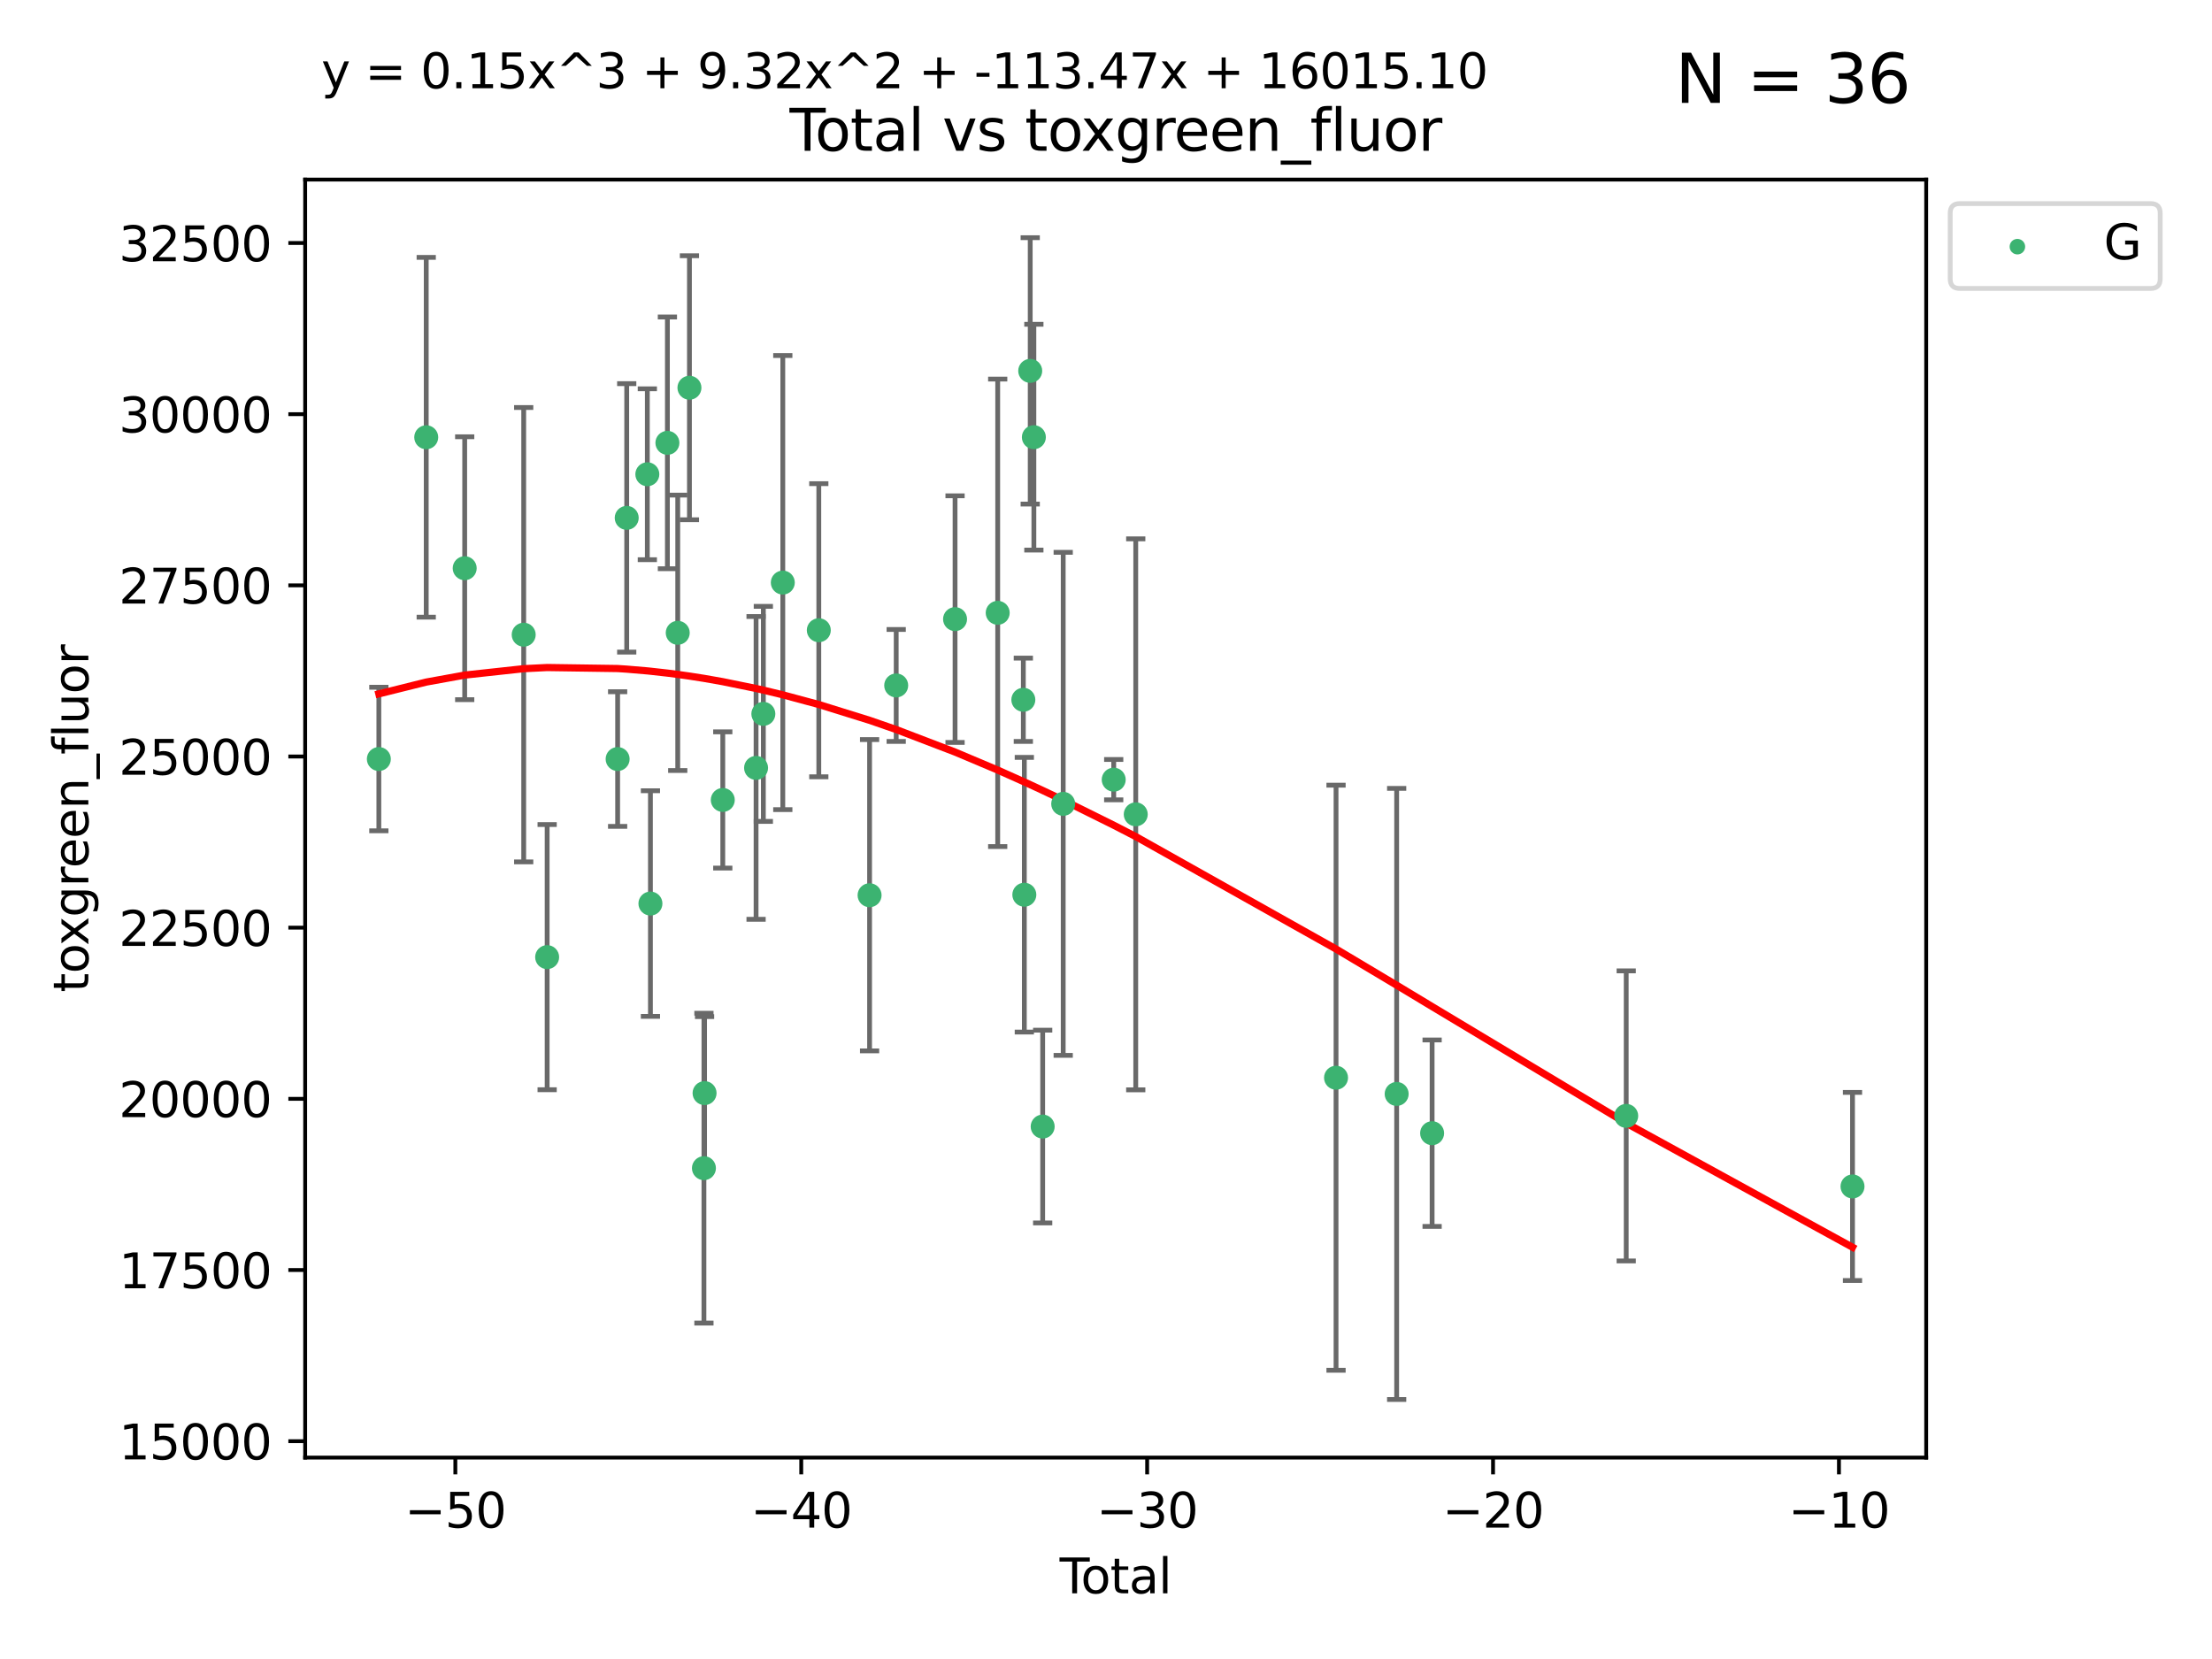 <?xml version="1.0" encoding="utf-8" standalone="no"?>
<!DOCTYPE svg PUBLIC "-//W3C//DTD SVG 1.1//EN"
  "http://www.w3.org/Graphics/SVG/1.1/DTD/svg11.dtd">
<svg xmlns:xlink="http://www.w3.org/1999/xlink" width="460.8pt" height="345.6pt" viewBox="0 0 460.8 345.6" xmlns="http://www.w3.org/2000/svg" version="1.1">
 <defs>
  <style type="text/css">*{stroke-linejoin: round; stroke-linecap: butt}</style>
 </defs>
 <g id="figure_1">
  <g id="patch_1">
   <path d="M 0 345.6 
L 460.8 345.6 
L 460.8 0 
L 0 0 
z
" style="fill: #ffffff"/>
  </g>
  <g id="axes_1">
   <g id="patch_2">
    <path d="M 63.571 303.64 
L 401.26 303.64 
L 401.26 37.411 
L 63.571 37.411 
z
" style="fill: #ffffff"/>
   </g>
   <g id="PathCollection_1">
    <defs>
     <path id="m2b14e1a4b2" d="M 0 1.118 
C 0.297 1.118 0.581 1 0.791 0.791 
C 1 0.581 1.118 0.297 1.118 0 
C 1.118 -0.297 1 -0.581 0.791 -0.791 
C 0.581 -1 0.297 -1.118 0 -1.118 
C -0.297 -1.118 -0.581 -1 -0.791 -0.791 
C -1 -0.581 -1.118 -0.297 -1.118 0 
C -1.118 0.297 -1 0.581 -0.791 0.791 
C -0.581 1 -0.297 1.118 0 1.118 
z
" style="stroke: #3cb371"/>
    </defs>
    <g clip-path="url(#p201b5a9997)">
     <use xlink:href="#m2b14e1a4b2" x="78.921" y="158.12" style="fill: #3cb371; stroke: #3cb371"/>
     <use xlink:href="#m2b14e1a4b2" x="88.792" y="91.091" style="fill: #3cb371; stroke: #3cb371"/>
     <use xlink:href="#m2b14e1a4b2" x="96.805" y="118.37" style="fill: #3cb371; stroke: #3cb371"/>
     <use xlink:href="#m2b14e1a4b2" x="109.096" y="132.218" style="fill: #3cb371; stroke: #3cb371"/>
     <use xlink:href="#m2b14e1a4b2" x="113.98" y="199.386" style="fill: #3cb371; stroke: #3cb371"/>
     <use xlink:href="#m2b14e1a4b2" x="128.664" y="158.123" style="fill: #3cb371; stroke: #3cb371"/>
     <use xlink:href="#m2b14e1a4b2" x="130.556" y="107.882" style="fill: #3cb371; stroke: #3cb371"/>
     <use xlink:href="#m2b14e1a4b2" x="134.852" y="98.795" style="fill: #3cb371; stroke: #3cb371"/>
     <use xlink:href="#m2b14e1a4b2" x="135.497" y="188.227" style="fill: #3cb371; stroke: #3cb371"/>
     <use xlink:href="#m2b14e1a4b2" x="139.033" y="92.253" style="fill: #3cb371; stroke: #3cb371"/>
     <use xlink:href="#m2b14e1a4b2" x="141.185" y="131.827" style="fill: #3cb371; stroke: #3cb371"/>
     <use xlink:href="#m2b14e1a4b2" x="143.623" y="80.774" style="fill: #3cb371; stroke: #3cb371"/>
     <use xlink:href="#m2b14e1a4b2" x="146.642" y="243.35" style="fill: #3cb371; stroke: #3cb371"/>
     <use xlink:href="#m2b14e1a4b2" x="146.775" y="227.716" style="fill: #3cb371; stroke: #3cb371"/>
     <use xlink:href="#m2b14e1a4b2" x="150.568" y="166.645" style="fill: #3cb371; stroke: #3cb371"/>
     <use xlink:href="#m2b14e1a4b2" x="157.504" y="159.966" style="fill: #3cb371; stroke: #3cb371"/>
     <use xlink:href="#m2b14e1a4b2" x="159.019" y="148.714" style="fill: #3cb371; stroke: #3cb371"/>
     <use xlink:href="#m2b14e1a4b2" x="163.072" y="121.362" style="fill: #3cb371; stroke: #3cb371"/>
     <use xlink:href="#m2b14e1a4b2" x="170.572" y="131.288" style="fill: #3cb371; stroke: #3cb371"/>
     <use xlink:href="#m2b14e1a4b2" x="181.15" y="186.492" style="fill: #3cb371; stroke: #3cb371"/>
     <use xlink:href="#m2b14e1a4b2" x="186.695" y="142.792" style="fill: #3cb371; stroke: #3cb371"/>
     <use xlink:href="#m2b14e1a4b2" x="198.955" y="128.973" style="fill: #3cb371; stroke: #3cb371"/>
     <use xlink:href="#m2b14e1a4b2" x="207.84" y="127.661" style="fill: #3cb371; stroke: #3cb371"/>
     <use xlink:href="#m2b14e1a4b2" x="213.179" y="145.776" style="fill: #3cb371; stroke: #3cb371"/>
     <use xlink:href="#m2b14e1a4b2" x="213.387" y="186.388" style="fill: #3cb371; stroke: #3cb371"/>
     <use xlink:href="#m2b14e1a4b2" x="214.613" y="77.259" style="fill: #3cb371; stroke: #3cb371"/>
     <use xlink:href="#m2b14e1a4b2" x="215.374" y="91.076" style="fill: #3cb371; stroke: #3cb371"/>
     <use xlink:href="#m2b14e1a4b2" x="217.208" y="234.684" style="fill: #3cb371; stroke: #3cb371"/>
     <use xlink:href="#m2b14e1a4b2" x="221.485" y="167.457" style="fill: #3cb371; stroke: #3cb371"/>
     <use xlink:href="#m2b14e1a4b2" x="232.007" y="162.419" style="fill: #3cb371; stroke: #3cb371"/>
     <use xlink:href="#m2b14e1a4b2" x="236.597" y="169.642" style="fill: #3cb371; stroke: #3cb371"/>
     <use xlink:href="#m2b14e1a4b2" x="278.321" y="224.508" style="fill: #3cb371; stroke: #3cb371"/>
     <use xlink:href="#m2b14e1a4b2" x="290.95" y="227.887" style="fill: #3cb371; stroke: #3cb371"/>
     <use xlink:href="#m2b14e1a4b2" x="298.336" y="236.065" style="fill: #3cb371; stroke: #3cb371"/>
     <use xlink:href="#m2b14e1a4b2" x="338.77" y="232.46" style="fill: #3cb371; stroke: #3cb371"/>
     <use xlink:href="#m2b14e1a4b2" x="385.911" y="247.161" style="fill: #3cb371; stroke: #3cb371"/>
    </g>
   </g>
   <g id="matplotlib.axis_1">
    <g id="xtick_1">
     <g id="line2d_1">
      <defs>
       <path id="m644535a6fb" d="M 0 0 
L 0 3.5 
" style="stroke: #000000; stroke-width: 0.8"/>
      </defs>
      <g>
       <use xlink:href="#m644535a6fb" x="94.856" y="303.64" style="stroke: #000000; stroke-width: 0.8"/>
      </g>
     </g>
     <g id="text_1">
      <!-- −50 -->
      <g transform="translate(84.304 318.238)scale(0.1 -0.1)">
       <defs>
        <path id="DejaVuSans-2212" d="M 678 2272 
L 4684 2272 
L 4684 1741 
L 678 1741 
L 678 2272 
z
" transform="scale(0.016)"/>
        <path id="DejaVuSans-35" d="M 691 4666 
L 3169 4666 
L 3169 4134 
L 1269 4134 
L 1269 2991 
Q 1406 3038 1543 3061 
Q 1681 3084 1819 3084 
Q 2600 3084 3056 2656 
Q 3513 2228 3513 1497 
Q 3513 744 3044 326 
Q 2575 -91 1722 -91 
Q 1428 -91 1123 -41 
Q 819 9 494 109 
L 494 744 
Q 775 591 1075 516 
Q 1375 441 1709 441 
Q 2250 441 2565 725 
Q 2881 1009 2881 1497 
Q 2881 1984 2565 2268 
Q 2250 2553 1709 2553 
Q 1456 2553 1204 2497 
Q 953 2441 691 2322 
L 691 4666 
z
" transform="scale(0.016)"/>
        <path id="DejaVuSans-30" d="M 2034 4250 
Q 1547 4250 1301 3770 
Q 1056 3291 1056 2328 
Q 1056 1369 1301 889 
Q 1547 409 2034 409 
Q 2525 409 2770 889 
Q 3016 1369 3016 2328 
Q 3016 3291 2770 3770 
Q 2525 4250 2034 4250 
z
M 2034 4750 
Q 2819 4750 3233 4129 
Q 3647 3509 3647 2328 
Q 3647 1150 3233 529 
Q 2819 -91 2034 -91 
Q 1250 -91 836 529 
Q 422 1150 422 2328 
Q 422 3509 836 4129 
Q 1250 4750 2034 4750 
z
" transform="scale(0.016)"/>
       </defs>
       <use xlink:href="#DejaVuSans-2212"/>
       <use xlink:href="#DejaVuSans-35" x="83.789"/>
       <use xlink:href="#DejaVuSans-30" x="147.412"/>
      </g>
     </g>
    </g>
    <g id="xtick_2">
     <g id="line2d_2">
      <g>
       <use xlink:href="#m644535a6fb" x="166.914" y="303.64" style="stroke: #000000; stroke-width: 0.8"/>
      </g>
     </g>
     <g id="text_2">
      <!-- −40 -->
      <g transform="translate(156.361 318.238)scale(0.1 -0.1)">
       <defs>
        <path id="DejaVuSans-34" d="M 2419 4116 
L 825 1625 
L 2419 1625 
L 2419 4116 
z
M 2253 4666 
L 3047 4666 
L 3047 1625 
L 3713 1625 
L 3713 1100 
L 3047 1100 
L 3047 0 
L 2419 0 
L 2419 1100 
L 313 1100 
L 313 1709 
L 2253 4666 
z
" transform="scale(0.016)"/>
       </defs>
       <use xlink:href="#DejaVuSans-2212"/>
       <use xlink:href="#DejaVuSans-34" x="83.789"/>
       <use xlink:href="#DejaVuSans-30" x="147.412"/>
      </g>
     </g>
    </g>
    <g id="xtick_3">
     <g id="line2d_3">
      <g>
       <use xlink:href="#m644535a6fb" x="238.971" y="303.64" style="stroke: #000000; stroke-width: 0.8"/>
      </g>
     </g>
     <g id="text_3">
      <!-- −30 -->
      <g transform="translate(228.419 318.238)scale(0.1 -0.1)">
       <defs>
        <path id="DejaVuSans-33" d="M 2597 2516 
Q 3050 2419 3304 2112 
Q 3559 1806 3559 1356 
Q 3559 666 3084 287 
Q 2609 -91 1734 -91 
Q 1441 -91 1130 -33 
Q 819 25 488 141 
L 488 750 
Q 750 597 1062 519 
Q 1375 441 1716 441 
Q 2309 441 2620 675 
Q 2931 909 2931 1356 
Q 2931 1769 2642 2001 
Q 2353 2234 1838 2234 
L 1294 2234 
L 1294 2753 
L 1863 2753 
Q 2328 2753 2575 2939 
Q 2822 3125 2822 3475 
Q 2822 3834 2567 4026 
Q 2313 4219 1838 4219 
Q 1578 4219 1281 4162 
Q 984 4106 628 3988 
L 628 4550 
Q 988 4650 1302 4700 
Q 1616 4750 1894 4750 
Q 2613 4750 3031 4423 
Q 3450 4097 3450 3541 
Q 3450 3153 3228 2886 
Q 3006 2619 2597 2516 
z
" transform="scale(0.016)"/>
       </defs>
       <use xlink:href="#DejaVuSans-2212"/>
       <use xlink:href="#DejaVuSans-33" x="83.789"/>
       <use xlink:href="#DejaVuSans-30" x="147.412"/>
      </g>
     </g>
    </g>
    <g id="xtick_4">
     <g id="line2d_4">
      <g>
       <use xlink:href="#m644535a6fb" x="311.029" y="303.64" style="stroke: #000000; stroke-width: 0.8"/>
      </g>
     </g>
     <g id="text_4">
      <!-- −20 -->
      <g transform="translate(300.476 318.238)scale(0.1 -0.1)">
       <defs>
        <path id="DejaVuSans-32" d="M 1228 531 
L 3431 531 
L 3431 0 
L 469 0 
L 469 531 
Q 828 903 1448 1529 
Q 2069 2156 2228 2338 
Q 2531 2678 2651 2914 
Q 2772 3150 2772 3378 
Q 2772 3750 2511 3984 
Q 2250 4219 1831 4219 
Q 1534 4219 1204 4116 
Q 875 4013 500 3803 
L 500 4441 
Q 881 4594 1212 4672 
Q 1544 4750 1819 4750 
Q 2544 4750 2975 4387 
Q 3406 4025 3406 3419 
Q 3406 3131 3298 2873 
Q 3191 2616 2906 2266 
Q 2828 2175 2409 1742 
Q 1991 1309 1228 531 
z
" transform="scale(0.016)"/>
       </defs>
       <use xlink:href="#DejaVuSans-2212"/>
       <use xlink:href="#DejaVuSans-32" x="83.789"/>
       <use xlink:href="#DejaVuSans-30" x="147.412"/>
      </g>
     </g>
    </g>
    <g id="xtick_5">
     <g id="line2d_5">
      <g>
       <use xlink:href="#m644535a6fb" x="383.086" y="303.64" style="stroke: #000000; stroke-width: 0.8"/>
      </g>
     </g>
     <g id="text_5">
      <!-- −10 -->
      <g transform="translate(372.534 318.238)scale(0.1 -0.1)">
       <defs>
        <path id="DejaVuSans-31" d="M 794 531 
L 1825 531 
L 1825 4091 
L 703 3866 
L 703 4441 
L 1819 4666 
L 2450 4666 
L 2450 531 
L 3481 531 
L 3481 0 
L 794 0 
L 794 531 
z
" transform="scale(0.016)"/>
       </defs>
       <use xlink:href="#DejaVuSans-2212"/>
       <use xlink:href="#DejaVuSans-31" x="83.789"/>
       <use xlink:href="#DejaVuSans-30" x="147.412"/>
      </g>
     </g>
    </g>
    <g id="text_6">
     <!-- Total -->
     <g transform="translate(220.739 331.917)scale(0.1 -0.1)">
      <defs>
       <path id="DejaVuSans-54" d="M -19 4666 
L 3928 4666 
L 3928 4134 
L 2272 4134 
L 2272 0 
L 1638 0 
L 1638 4134 
L -19 4134 
L -19 4666 
z
" transform="scale(0.016)"/>
       <path id="DejaVuSans-6f" d="M 1959 3097 
Q 1497 3097 1228 2736 
Q 959 2375 959 1747 
Q 959 1119 1226 758 
Q 1494 397 1959 397 
Q 2419 397 2687 759 
Q 2956 1122 2956 1747 
Q 2956 2369 2687 2733 
Q 2419 3097 1959 3097 
z
M 1959 3584 
Q 2709 3584 3137 3096 
Q 3566 2609 3566 1747 
Q 3566 888 3137 398 
Q 2709 -91 1959 -91 
Q 1206 -91 779 398 
Q 353 888 353 1747 
Q 353 2609 779 3096 
Q 1206 3584 1959 3584 
z
" transform="scale(0.016)"/>
       <path id="DejaVuSans-74" d="M 1172 4494 
L 1172 3500 
L 2356 3500 
L 2356 3053 
L 1172 3053 
L 1172 1153 
Q 1172 725 1289 603 
Q 1406 481 1766 481 
L 2356 481 
L 2356 0 
L 1766 0 
Q 1100 0 847 248 
Q 594 497 594 1153 
L 594 3053 
L 172 3053 
L 172 3500 
L 594 3500 
L 594 4494 
L 1172 4494 
z
" transform="scale(0.016)"/>
       <path id="DejaVuSans-61" d="M 2194 1759 
Q 1497 1759 1228 1600 
Q 959 1441 959 1056 
Q 959 750 1161 570 
Q 1363 391 1709 391 
Q 2188 391 2477 730 
Q 2766 1069 2766 1631 
L 2766 1759 
L 2194 1759 
z
M 3341 1997 
L 3341 0 
L 2766 0 
L 2766 531 
Q 2569 213 2275 61 
Q 1981 -91 1556 -91 
Q 1019 -91 701 211 
Q 384 513 384 1019 
Q 384 1609 779 1909 
Q 1175 2209 1959 2209 
L 2766 2209 
L 2766 2266 
Q 2766 2663 2505 2880 
Q 2244 3097 1772 3097 
Q 1472 3097 1187 3025 
Q 903 2953 641 2809 
L 641 3341 
Q 956 3463 1253 3523 
Q 1550 3584 1831 3584 
Q 2591 3584 2966 3190 
Q 3341 2797 3341 1997 
z
" transform="scale(0.016)"/>
       <path id="DejaVuSans-6c" d="M 603 4863 
L 1178 4863 
L 1178 0 
L 603 0 
L 603 4863 
z
" transform="scale(0.016)"/>
      </defs>
      <use xlink:href="#DejaVuSans-54"/>
      <use xlink:href="#DejaVuSans-6f" x="44.084"/>
      <use xlink:href="#DejaVuSans-74" x="105.266"/>
      <use xlink:href="#DejaVuSans-61" x="144.475"/>
      <use xlink:href="#DejaVuSans-6c" x="205.754"/>
     </g>
    </g>
   </g>
   <g id="matplotlib.axis_2">
    <g id="ytick_1">
     <g id="line2d_6">
      <defs>
       <path id="m14cf305405" d="M 0 0 
L -3.5 0 
" style="stroke: #000000; stroke-width: 0.8"/>
      </defs>
      <g>
       <use xlink:href="#m14cf305405" x="63.571" y="300.223" style="stroke: #000000; stroke-width: 0.8"/>
      </g>
     </g>
     <g id="text_7">
      <!-- 15000 -->
      <g transform="translate(24.759 304.022)scale(0.1 -0.1)">
       <use xlink:href="#DejaVuSans-31"/>
       <use xlink:href="#DejaVuSans-35" x="63.623"/>
       <use xlink:href="#DejaVuSans-30" x="127.246"/>
       <use xlink:href="#DejaVuSans-30" x="190.869"/>
       <use xlink:href="#DejaVuSans-30" x="254.492"/>
      </g>
     </g>
    </g>
    <g id="ytick_2">
     <g id="line2d_7">
      <g>
       <use xlink:href="#m14cf305405" x="63.571" y="264.566" style="stroke: #000000; stroke-width: 0.8"/>
      </g>
     </g>
     <g id="text_8">
      <!-- 17500 -->
      <g transform="translate(24.759 268.365)scale(0.1 -0.1)">
       <defs>
        <path id="DejaVuSans-37" d="M 525 4666 
L 3525 4666 
L 3525 4397 
L 1831 0 
L 1172 0 
L 2766 4134 
L 525 4134 
L 525 4666 
z
" transform="scale(0.016)"/>
       </defs>
       <use xlink:href="#DejaVuSans-31"/>
       <use xlink:href="#DejaVuSans-37" x="63.623"/>
       <use xlink:href="#DejaVuSans-35" x="127.246"/>
       <use xlink:href="#DejaVuSans-30" x="190.869"/>
       <use xlink:href="#DejaVuSans-30" x="254.492"/>
      </g>
     </g>
    </g>
    <g id="ytick_3">
     <g id="line2d_8">
      <g>
       <use xlink:href="#m14cf305405" x="63.571" y="228.908" style="stroke: #000000; stroke-width: 0.8"/>
      </g>
     </g>
     <g id="text_9">
      <!-- 20000 -->
      <g transform="translate(24.759 232.707)scale(0.1 -0.1)">
       <use xlink:href="#DejaVuSans-32"/>
       <use xlink:href="#DejaVuSans-30" x="63.623"/>
       <use xlink:href="#DejaVuSans-30" x="127.246"/>
       <use xlink:href="#DejaVuSans-30" x="190.869"/>
       <use xlink:href="#DejaVuSans-30" x="254.492"/>
      </g>
     </g>
    </g>
    <g id="ytick_4">
     <g id="line2d_9">
      <g>
       <use xlink:href="#m14cf305405" x="63.571" y="193.251" style="stroke: #000000; stroke-width: 0.8"/>
      </g>
     </g>
     <g id="text_10">
      <!-- 22500 -->
      <g transform="translate(24.759 197.05)scale(0.1 -0.1)">
       <use xlink:href="#DejaVuSans-32"/>
       <use xlink:href="#DejaVuSans-32" x="63.623"/>
       <use xlink:href="#DejaVuSans-35" x="127.246"/>
       <use xlink:href="#DejaVuSans-30" x="190.869"/>
       <use xlink:href="#DejaVuSans-30" x="254.492"/>
      </g>
     </g>
    </g>
    <g id="ytick_5">
     <g id="line2d_10">
      <g>
       <use xlink:href="#m14cf305405" x="63.571" y="157.593" style="stroke: #000000; stroke-width: 0.8"/>
      </g>
     </g>
     <g id="text_11">
      <!-- 25000 -->
      <g transform="translate(24.759 161.392)scale(0.1 -0.1)">
       <use xlink:href="#DejaVuSans-32"/>
       <use xlink:href="#DejaVuSans-35" x="63.623"/>
       <use xlink:href="#DejaVuSans-30" x="127.246"/>
       <use xlink:href="#DejaVuSans-30" x="190.869"/>
       <use xlink:href="#DejaVuSans-30" x="254.492"/>
      </g>
     </g>
    </g>
    <g id="ytick_6">
     <g id="line2d_11">
      <g>
       <use xlink:href="#m14cf305405" x="63.571" y="121.935" style="stroke: #000000; stroke-width: 0.8"/>
      </g>
     </g>
     <g id="text_12">
      <!-- 27500 -->
      <g transform="translate(24.759 125.735)scale(0.1 -0.1)">
       <use xlink:href="#DejaVuSans-32"/>
       <use xlink:href="#DejaVuSans-37" x="63.623"/>
       <use xlink:href="#DejaVuSans-35" x="127.246"/>
       <use xlink:href="#DejaVuSans-30" x="190.869"/>
       <use xlink:href="#DejaVuSans-30" x="254.492"/>
      </g>
     </g>
    </g>
    <g id="ytick_7">
     <g id="line2d_12">
      <g>
       <use xlink:href="#m14cf305405" x="63.571" y="86.278" style="stroke: #000000; stroke-width: 0.8"/>
      </g>
     </g>
     <g id="text_13">
      <!-- 30000 -->
      <g transform="translate(24.759 90.077)scale(0.1 -0.1)">
       <use xlink:href="#DejaVuSans-33"/>
       <use xlink:href="#DejaVuSans-30" x="63.623"/>
       <use xlink:href="#DejaVuSans-30" x="127.246"/>
       <use xlink:href="#DejaVuSans-30" x="190.869"/>
       <use xlink:href="#DejaVuSans-30" x="254.492"/>
      </g>
     </g>
    </g>
    <g id="ytick_8">
     <g id="line2d_13">
      <g>
       <use xlink:href="#m14cf305405" x="63.571" y="50.62" style="stroke: #000000; stroke-width: 0.8"/>
      </g>
     </g>
     <g id="text_14">
      <!-- 32500 -->
      <g transform="translate(24.759 54.42)scale(0.1 -0.1)">
       <use xlink:href="#DejaVuSans-33"/>
       <use xlink:href="#DejaVuSans-32" x="63.623"/>
       <use xlink:href="#DejaVuSans-35" x="127.246"/>
       <use xlink:href="#DejaVuSans-30" x="190.869"/>
       <use xlink:href="#DejaVuSans-30" x="254.492"/>
      </g>
     </g>
    </g>
    <g id="text_15">
     <!-- toxgreen_fluor -->
     <g transform="translate(18.401 206.72)rotate(-90)scale(0.1 -0.1)">
      <defs>
       <path id="DejaVuSans-78" d="M 3513 3500 
L 2247 1797 
L 3578 0 
L 2900 0 
L 1881 1375 
L 863 0 
L 184 0 
L 1544 1831 
L 300 3500 
L 978 3500 
L 1906 2253 
L 2834 3500 
L 3513 3500 
z
" transform="scale(0.016)"/>
       <path id="DejaVuSans-67" d="M 2906 1791 
Q 2906 2416 2648 2759 
Q 2391 3103 1925 3103 
Q 1463 3103 1205 2759 
Q 947 2416 947 1791 
Q 947 1169 1205 825 
Q 1463 481 1925 481 
Q 2391 481 2648 825 
Q 2906 1169 2906 1791 
z
M 3481 434 
Q 3481 -459 3084 -895 
Q 2688 -1331 1869 -1331 
Q 1566 -1331 1297 -1286 
Q 1028 -1241 775 -1147 
L 775 -588 
Q 1028 -725 1275 -790 
Q 1522 -856 1778 -856 
Q 2344 -856 2625 -561 
Q 2906 -266 2906 331 
L 2906 616 
Q 2728 306 2450 153 
Q 2172 0 1784 0 
Q 1141 0 747 490 
Q 353 981 353 1791 
Q 353 2603 747 3093 
Q 1141 3584 1784 3584 
Q 2172 3584 2450 3431 
Q 2728 3278 2906 2969 
L 2906 3500 
L 3481 3500 
L 3481 434 
z
" transform="scale(0.016)"/>
       <path id="DejaVuSans-72" d="M 2631 2963 
Q 2534 3019 2420 3045 
Q 2306 3072 2169 3072 
Q 1681 3072 1420 2755 
Q 1159 2438 1159 1844 
L 1159 0 
L 581 0 
L 581 3500 
L 1159 3500 
L 1159 2956 
Q 1341 3275 1631 3429 
Q 1922 3584 2338 3584 
Q 2397 3584 2469 3576 
Q 2541 3569 2628 3553 
L 2631 2963 
z
" transform="scale(0.016)"/>
       <path id="DejaVuSans-65" d="M 3597 1894 
L 3597 1613 
L 953 1613 
Q 991 1019 1311 708 
Q 1631 397 2203 397 
Q 2534 397 2845 478 
Q 3156 559 3463 722 
L 3463 178 
Q 3153 47 2828 -22 
Q 2503 -91 2169 -91 
Q 1331 -91 842 396 
Q 353 884 353 1716 
Q 353 2575 817 3079 
Q 1281 3584 2069 3584 
Q 2775 3584 3186 3129 
Q 3597 2675 3597 1894 
z
M 3022 2063 
Q 3016 2534 2758 2815 
Q 2500 3097 2075 3097 
Q 1594 3097 1305 2825 
Q 1016 2553 972 2059 
L 3022 2063 
z
" transform="scale(0.016)"/>
       <path id="DejaVuSans-6e" d="M 3513 2113 
L 3513 0 
L 2938 0 
L 2938 2094 
Q 2938 2591 2744 2837 
Q 2550 3084 2163 3084 
Q 1697 3084 1428 2787 
Q 1159 2491 1159 1978 
L 1159 0 
L 581 0 
L 581 3500 
L 1159 3500 
L 1159 2956 
Q 1366 3272 1645 3428 
Q 1925 3584 2291 3584 
Q 2894 3584 3203 3211 
Q 3513 2838 3513 2113 
z
" transform="scale(0.016)"/>
       <path id="DejaVuSans-5f" d="M 3263 -1063 
L 3263 -1509 
L -63 -1509 
L -63 -1063 
L 3263 -1063 
z
" transform="scale(0.016)"/>
       <path id="DejaVuSans-66" d="M 2375 4863 
L 2375 4384 
L 1825 4384 
Q 1516 4384 1395 4259 
Q 1275 4134 1275 3809 
L 1275 3500 
L 2222 3500 
L 2222 3053 
L 1275 3053 
L 1275 0 
L 697 0 
L 697 3053 
L 147 3053 
L 147 3500 
L 697 3500 
L 697 3744 
Q 697 4328 969 4595 
Q 1241 4863 1831 4863 
L 2375 4863 
z
" transform="scale(0.016)"/>
       <path id="DejaVuSans-75" d="M 544 1381 
L 544 3500 
L 1119 3500 
L 1119 1403 
Q 1119 906 1312 657 
Q 1506 409 1894 409 
Q 2359 409 2629 706 
Q 2900 1003 2900 1516 
L 2900 3500 
L 3475 3500 
L 3475 0 
L 2900 0 
L 2900 538 
Q 2691 219 2414 64 
Q 2138 -91 1772 -91 
Q 1169 -91 856 284 
Q 544 659 544 1381 
z
M 1991 3584 
L 1991 3584 
z
" transform="scale(0.016)"/>
      </defs>
      <use xlink:href="#DejaVuSans-74"/>
      <use xlink:href="#DejaVuSans-6f" x="39.209"/>
      <use xlink:href="#DejaVuSans-78" x="97.266"/>
      <use xlink:href="#DejaVuSans-67" x="156.445"/>
      <use xlink:href="#DejaVuSans-72" x="219.922"/>
      <use xlink:href="#DejaVuSans-65" x="258.785"/>
      <use xlink:href="#DejaVuSans-65" x="320.309"/>
      <use xlink:href="#DejaVuSans-6e" x="381.832"/>
      <use xlink:href="#DejaVuSans-5f" x="445.211"/>
      <use xlink:href="#DejaVuSans-66" x="495.211"/>
      <use xlink:href="#DejaVuSans-6c" x="530.416"/>
      <use xlink:href="#DejaVuSans-75" x="558.199"/>
      <use xlink:href="#DejaVuSans-6f" x="621.578"/>
      <use xlink:href="#DejaVuSans-72" x="682.76"/>
     </g>
    </g>
   </g>
   <g id="LineCollection_1">
    <path d="M 78.921 173.073 
L 78.921 143.168 
" clip-path="url(#p201b5a9997)" style="fill: none; stroke: #696969"/>
    <path d="M 88.792 128.563 
L 88.792 53.62 
" clip-path="url(#p201b5a9997)" style="fill: none; stroke: #696969"/>
    <path d="M 96.805 145.753 
L 96.805 90.988 
" clip-path="url(#p201b5a9997)" style="fill: none; stroke: #696969"/>
    <path d="M 109.096 179.547 
L 109.096 84.889 
" clip-path="url(#p201b5a9997)" style="fill: none; stroke: #696969"/>
    <path d="M 113.98 227.007 
L 113.98 171.764 
" clip-path="url(#p201b5a9997)" style="fill: none; stroke: #696969"/>
    <path d="M 128.664 172.145 
L 128.664 144.102 
" clip-path="url(#p201b5a9997)" style="fill: none; stroke: #696969"/>
    <path d="M 130.556 135.845 
L 130.556 79.919 
" clip-path="url(#p201b5a9997)" style="fill: none; stroke: #696969"/>
    <path d="M 134.852 116.597 
L 134.852 80.993 
" clip-path="url(#p201b5a9997)" style="fill: none; stroke: #696969"/>
    <path d="M 135.497 211.729 
L 135.497 164.724 
" clip-path="url(#p201b5a9997)" style="fill: none; stroke: #696969"/>
    <path d="M 139.033 118.473 
L 139.033 66.034 
" clip-path="url(#p201b5a9997)" style="fill: none; stroke: #696969"/>
    <path d="M 141.185 160.515 
L 141.185 103.139 
" clip-path="url(#p201b5a9997)" style="fill: none; stroke: #696969"/>
    <path d="M 143.623 108.274 
L 143.623 53.274 
" clip-path="url(#p201b5a9997)" style="fill: none; stroke: #696969"/>
    <path d="M 146.642 275.621 
L 146.642 211.08 
" clip-path="url(#p201b5a9997)" style="fill: none; stroke: #696969"/>
    <path d="M 146.775 243.655 
L 146.775 211.778 
" clip-path="url(#p201b5a9997)" style="fill: none; stroke: #696969"/>
    <path d="M 150.568 180.834 
L 150.568 152.456 
" clip-path="url(#p201b5a9997)" style="fill: none; stroke: #696969"/>
    <path d="M 157.504 191.509 
L 157.504 128.424 
" clip-path="url(#p201b5a9997)" style="fill: none; stroke: #696969"/>
    <path d="M 159.019 171.111 
L 159.019 126.317 
" clip-path="url(#p201b5a9997)" style="fill: none; stroke: #696969"/>
    <path d="M 163.072 168.659 
L 163.072 74.066 
" clip-path="url(#p201b5a9997)" style="fill: none; stroke: #696969"/>
    <path d="M 170.572 161.82 
L 170.572 100.756 
" clip-path="url(#p201b5a9997)" style="fill: none; stroke: #696969"/>
    <path d="M 181.15 218.918 
L 181.15 154.067 
" clip-path="url(#p201b5a9997)" style="fill: none; stroke: #696969"/>
    <path d="M 186.695 154.452 
L 186.695 131.132 
" clip-path="url(#p201b5a9997)" style="fill: none; stroke: #696969"/>
    <path d="M 198.955 154.659 
L 198.955 103.287 
" clip-path="url(#p201b5a9997)" style="fill: none; stroke: #696969"/>
    <path d="M 207.84 176.351 
L 207.84 78.971 
" clip-path="url(#p201b5a9997)" style="fill: none; stroke: #696969"/>
    <path d="M 213.179 154.455 
L 213.179 137.098 
" clip-path="url(#p201b5a9997)" style="fill: none; stroke: #696969"/>
    <path d="M 213.387 214.996 
L 213.387 157.779 
" clip-path="url(#p201b5a9997)" style="fill: none; stroke: #696969"/>
    <path d="M 214.613 105.006 
L 214.613 49.513 
" clip-path="url(#p201b5a9997)" style="fill: none; stroke: #696969"/>
    <path d="M 215.374 114.594 
L 215.374 67.557 
" clip-path="url(#p201b5a9997)" style="fill: none; stroke: #696969"/>
    <path d="M 217.208 254.763 
L 217.208 214.606 
" clip-path="url(#p201b5a9997)" style="fill: none; stroke: #696969"/>
    <path d="M 221.485 219.853 
L 221.485 115.061 
" clip-path="url(#p201b5a9997)" style="fill: none; stroke: #696969"/>
    <path d="M 232.007 166.621 
L 232.007 158.217 
" clip-path="url(#p201b5a9997)" style="fill: none; stroke: #696969"/>
    <path d="M 236.597 227.034 
L 236.597 112.25 
" clip-path="url(#p201b5a9997)" style="fill: none; stroke: #696969"/>
    <path d="M 278.321 285.451 
L 278.321 163.564 
" clip-path="url(#p201b5a9997)" style="fill: none; stroke: #696969"/>
    <path d="M 290.95 291.539 
L 290.95 164.235 
" clip-path="url(#p201b5a9997)" style="fill: none; stroke: #696969"/>
    <path d="M 298.336 255.485 
L 298.336 216.646 
" clip-path="url(#p201b5a9997)" style="fill: none; stroke: #696969"/>
    <path d="M 338.77 262.671 
L 338.77 202.249 
" clip-path="url(#p201b5a9997)" style="fill: none; stroke: #696969"/>
    <path d="M 385.911 266.753 
L 385.911 227.569 
" clip-path="url(#p201b5a9997)" style="fill: none; stroke: #696969"/>
   </g>
   <g id="line2d_14">
    <defs>
     <path id="m7d4e59648e" d="M 2 0 
L -2 -0 
" style="stroke: #696969"/>
    </defs>
    <g clip-path="url(#p201b5a9997)">
     <use xlink:href="#m7d4e59648e" x="78.921" y="173.073" style="fill: #696969; stroke: #696969"/>
     <use xlink:href="#m7d4e59648e" x="88.792" y="128.563" style="fill: #696969; stroke: #696969"/>
     <use xlink:href="#m7d4e59648e" x="96.805" y="145.753" style="fill: #696969; stroke: #696969"/>
     <use xlink:href="#m7d4e59648e" x="109.096" y="179.547" style="fill: #696969; stroke: #696969"/>
     <use xlink:href="#m7d4e59648e" x="113.98" y="227.007" style="fill: #696969; stroke: #696969"/>
     <use xlink:href="#m7d4e59648e" x="128.664" y="172.145" style="fill: #696969; stroke: #696969"/>
     <use xlink:href="#m7d4e59648e" x="130.556" y="135.845" style="fill: #696969; stroke: #696969"/>
     <use xlink:href="#m7d4e59648e" x="134.852" y="116.597" style="fill: #696969; stroke: #696969"/>
     <use xlink:href="#m7d4e59648e" x="135.497" y="211.729" style="fill: #696969; stroke: #696969"/>
     <use xlink:href="#m7d4e59648e" x="139.033" y="118.473" style="fill: #696969; stroke: #696969"/>
     <use xlink:href="#m7d4e59648e" x="141.185" y="160.515" style="fill: #696969; stroke: #696969"/>
     <use xlink:href="#m7d4e59648e" x="143.623" y="108.274" style="fill: #696969; stroke: #696969"/>
     <use xlink:href="#m7d4e59648e" x="146.642" y="275.621" style="fill: #696969; stroke: #696969"/>
     <use xlink:href="#m7d4e59648e" x="146.775" y="243.655" style="fill: #696969; stroke: #696969"/>
     <use xlink:href="#m7d4e59648e" x="150.568" y="180.834" style="fill: #696969; stroke: #696969"/>
     <use xlink:href="#m7d4e59648e" x="157.504" y="191.509" style="fill: #696969; stroke: #696969"/>
     <use xlink:href="#m7d4e59648e" x="159.019" y="171.111" style="fill: #696969; stroke: #696969"/>
     <use xlink:href="#m7d4e59648e" x="163.072" y="168.659" style="fill: #696969; stroke: #696969"/>
     <use xlink:href="#m7d4e59648e" x="170.572" y="161.82" style="fill: #696969; stroke: #696969"/>
     <use xlink:href="#m7d4e59648e" x="181.15" y="218.918" style="fill: #696969; stroke: #696969"/>
     <use xlink:href="#m7d4e59648e" x="186.695" y="154.452" style="fill: #696969; stroke: #696969"/>
     <use xlink:href="#m7d4e59648e" x="198.955" y="154.659" style="fill: #696969; stroke: #696969"/>
     <use xlink:href="#m7d4e59648e" x="207.84" y="176.351" style="fill: #696969; stroke: #696969"/>
     <use xlink:href="#m7d4e59648e" x="213.179" y="154.455" style="fill: #696969; stroke: #696969"/>
     <use xlink:href="#m7d4e59648e" x="213.387" y="214.996" style="fill: #696969; stroke: #696969"/>
     <use xlink:href="#m7d4e59648e" x="214.613" y="105.006" style="fill: #696969; stroke: #696969"/>
     <use xlink:href="#m7d4e59648e" x="215.374" y="114.594" style="fill: #696969; stroke: #696969"/>
     <use xlink:href="#m7d4e59648e" x="217.208" y="254.763" style="fill: #696969; stroke: #696969"/>
     <use xlink:href="#m7d4e59648e" x="221.485" y="219.853" style="fill: #696969; stroke: #696969"/>
     <use xlink:href="#m7d4e59648e" x="232.007" y="166.621" style="fill: #696969; stroke: #696969"/>
     <use xlink:href="#m7d4e59648e" x="236.597" y="227.034" style="fill: #696969; stroke: #696969"/>
     <use xlink:href="#m7d4e59648e" x="278.321" y="285.451" style="fill: #696969; stroke: #696969"/>
     <use xlink:href="#m7d4e59648e" x="290.95" y="291.539" style="fill: #696969; stroke: #696969"/>
     <use xlink:href="#m7d4e59648e" x="298.336" y="255.485" style="fill: #696969; stroke: #696969"/>
     <use xlink:href="#m7d4e59648e" x="338.77" y="262.671" style="fill: #696969; stroke: #696969"/>
     <use xlink:href="#m7d4e59648e" x="385.911" y="266.753" style="fill: #696969; stroke: #696969"/>
    </g>
   </g>
   <g id="line2d_15">
    <g clip-path="url(#p201b5a9997)">
     <use xlink:href="#m7d4e59648e" x="78.921" y="143.168" style="fill: #696969; stroke: #696969"/>
     <use xlink:href="#m7d4e59648e" x="88.792" y="53.62" style="fill: #696969; stroke: #696969"/>
     <use xlink:href="#m7d4e59648e" x="96.805" y="90.988" style="fill: #696969; stroke: #696969"/>
     <use xlink:href="#m7d4e59648e" x="109.096" y="84.889" style="fill: #696969; stroke: #696969"/>
     <use xlink:href="#m7d4e59648e" x="113.98" y="171.764" style="fill: #696969; stroke: #696969"/>
     <use xlink:href="#m7d4e59648e" x="128.664" y="144.102" style="fill: #696969; stroke: #696969"/>
     <use xlink:href="#m7d4e59648e" x="130.556" y="79.919" style="fill: #696969; stroke: #696969"/>
     <use xlink:href="#m7d4e59648e" x="134.852" y="80.993" style="fill: #696969; stroke: #696969"/>
     <use xlink:href="#m7d4e59648e" x="135.497" y="164.724" style="fill: #696969; stroke: #696969"/>
     <use xlink:href="#m7d4e59648e" x="139.033" y="66.034" style="fill: #696969; stroke: #696969"/>
     <use xlink:href="#m7d4e59648e" x="141.185" y="103.139" style="fill: #696969; stroke: #696969"/>
     <use xlink:href="#m7d4e59648e" x="143.623" y="53.274" style="fill: #696969; stroke: #696969"/>
     <use xlink:href="#m7d4e59648e" x="146.642" y="211.08" style="fill: #696969; stroke: #696969"/>
     <use xlink:href="#m7d4e59648e" x="146.775" y="211.778" style="fill: #696969; stroke: #696969"/>
     <use xlink:href="#m7d4e59648e" x="150.568" y="152.456" style="fill: #696969; stroke: #696969"/>
     <use xlink:href="#m7d4e59648e" x="157.504" y="128.424" style="fill: #696969; stroke: #696969"/>
     <use xlink:href="#m7d4e59648e" x="159.019" y="126.317" style="fill: #696969; stroke: #696969"/>
     <use xlink:href="#m7d4e59648e" x="163.072" y="74.066" style="fill: #696969; stroke: #696969"/>
     <use xlink:href="#m7d4e59648e" x="170.572" y="100.756" style="fill: #696969; stroke: #696969"/>
     <use xlink:href="#m7d4e59648e" x="181.15" y="154.067" style="fill: #696969; stroke: #696969"/>
     <use xlink:href="#m7d4e59648e" x="186.695" y="131.132" style="fill: #696969; stroke: #696969"/>
     <use xlink:href="#m7d4e59648e" x="198.955" y="103.287" style="fill: #696969; stroke: #696969"/>
     <use xlink:href="#m7d4e59648e" x="207.84" y="78.971" style="fill: #696969; stroke: #696969"/>
     <use xlink:href="#m7d4e59648e" x="213.179" y="137.098" style="fill: #696969; stroke: #696969"/>
     <use xlink:href="#m7d4e59648e" x="213.387" y="157.779" style="fill: #696969; stroke: #696969"/>
     <use xlink:href="#m7d4e59648e" x="214.613" y="49.513" style="fill: #696969; stroke: #696969"/>
     <use xlink:href="#m7d4e59648e" x="215.374" y="67.557" style="fill: #696969; stroke: #696969"/>
     <use xlink:href="#m7d4e59648e" x="217.208" y="214.606" style="fill: #696969; stroke: #696969"/>
     <use xlink:href="#m7d4e59648e" x="221.485" y="115.061" style="fill: #696969; stroke: #696969"/>
     <use xlink:href="#m7d4e59648e" x="232.007" y="158.217" style="fill: #696969; stroke: #696969"/>
     <use xlink:href="#m7d4e59648e" x="236.597" y="112.25" style="fill: #696969; stroke: #696969"/>
     <use xlink:href="#m7d4e59648e" x="278.321" y="163.564" style="fill: #696969; stroke: #696969"/>
     <use xlink:href="#m7d4e59648e" x="290.95" y="164.235" style="fill: #696969; stroke: #696969"/>
     <use xlink:href="#m7d4e59648e" x="298.336" y="216.646" style="fill: #696969; stroke: #696969"/>
     <use xlink:href="#m7d4e59648e" x="338.77" y="202.249" style="fill: #696969; stroke: #696969"/>
     <use xlink:href="#m7d4e59648e" x="385.911" y="227.569" style="fill: #696969; stroke: #696969"/>
    </g>
   </g>
   <g id="line2d_16">
    <path d="M 78.921 144.544 
L 88.792 142.088 
L 96.805 140.634 
L 109.096 139.299 
L 113.98 139.057 
L 128.664 139.268 
L 130.556 139.393 
L 134.852 139.758 
L 135.497 139.823 
L 139.033 140.219 
L 141.185 140.495 
L 143.623 140.84 
L 146.642 141.313 
L 146.775 141.335 
L 150.568 142.004 
L 157.504 143.424 
L 159.019 143.768 
L 163.072 144.745 
L 170.572 146.763 
L 181.15 150.055 
L 186.695 151.977 
L 198.955 156.667 
L 207.84 160.418 
L 213.179 162.802 
L 213.387 162.897 
L 214.613 163.458 
L 215.374 163.809 
L 217.208 164.662 
L 221.485 166.692 
L 232.007 171.907 
L 236.597 174.273 
L 278.321 197.699 
L 290.95 205.237 
L 298.336 209.69 
L 338.77 233.971 
L 385.911 259.824 
" clip-path="url(#p201b5a9997)" style="fill: none; stroke: #ff0000; stroke-width: 1.5; stroke-linecap: square"/>
   </g>
   <g id="line2d_17">
    <defs>
     <path id="me95e657033" d="M 0 2 
C 0.53 2 1.039 1.789 1.414 1.414 
C 1.789 1.039 2 0.53 2 0 
C 2 -0.53 1.789 -1.039 1.414 -1.414 
C 1.039 -1.789 0.53 -2 0 -2 
C -0.53 -2 -1.039 -1.789 -1.414 -1.414 
C -1.789 -1.039 -2 -0.53 -2 0 
C -2 0.53 -1.789 1.039 -1.414 1.414 
C -1.039 1.789 -0.53 2 0 2 
z
" style="stroke: #3cb371"/>
    </defs>
    <g clip-path="url(#p201b5a9997)">
     <use xlink:href="#me95e657033" x="78.921" y="158.12" style="fill: #3cb371; stroke: #3cb371"/>
     <use xlink:href="#me95e657033" x="88.792" y="91.091" style="fill: #3cb371; stroke: #3cb371"/>
     <use xlink:href="#me95e657033" x="96.805" y="118.37" style="fill: #3cb371; stroke: #3cb371"/>
     <use xlink:href="#me95e657033" x="109.096" y="132.218" style="fill: #3cb371; stroke: #3cb371"/>
     <use xlink:href="#me95e657033" x="113.98" y="199.386" style="fill: #3cb371; stroke: #3cb371"/>
     <use xlink:href="#me95e657033" x="128.664" y="158.123" style="fill: #3cb371; stroke: #3cb371"/>
     <use xlink:href="#me95e657033" x="130.556" y="107.882" style="fill: #3cb371; stroke: #3cb371"/>
     <use xlink:href="#me95e657033" x="134.852" y="98.795" style="fill: #3cb371; stroke: #3cb371"/>
     <use xlink:href="#me95e657033" x="135.497" y="188.227" style="fill: #3cb371; stroke: #3cb371"/>
     <use xlink:href="#me95e657033" x="139.033" y="92.253" style="fill: #3cb371; stroke: #3cb371"/>
     <use xlink:href="#me95e657033" x="141.185" y="131.827" style="fill: #3cb371; stroke: #3cb371"/>
     <use xlink:href="#me95e657033" x="143.623" y="80.774" style="fill: #3cb371; stroke: #3cb371"/>
     <use xlink:href="#me95e657033" x="146.642" y="243.35" style="fill: #3cb371; stroke: #3cb371"/>
     <use xlink:href="#me95e657033" x="146.775" y="227.716" style="fill: #3cb371; stroke: #3cb371"/>
     <use xlink:href="#me95e657033" x="150.568" y="166.645" style="fill: #3cb371; stroke: #3cb371"/>
     <use xlink:href="#me95e657033" x="157.504" y="159.966" style="fill: #3cb371; stroke: #3cb371"/>
     <use xlink:href="#me95e657033" x="159.019" y="148.714" style="fill: #3cb371; stroke: #3cb371"/>
     <use xlink:href="#me95e657033" x="163.072" y="121.362" style="fill: #3cb371; stroke: #3cb371"/>
     <use xlink:href="#me95e657033" x="170.572" y="131.288" style="fill: #3cb371; stroke: #3cb371"/>
     <use xlink:href="#me95e657033" x="181.15" y="186.492" style="fill: #3cb371; stroke: #3cb371"/>
     <use xlink:href="#me95e657033" x="186.695" y="142.792" style="fill: #3cb371; stroke: #3cb371"/>
     <use xlink:href="#me95e657033" x="198.955" y="128.973" style="fill: #3cb371; stroke: #3cb371"/>
     <use xlink:href="#me95e657033" x="207.84" y="127.661" style="fill: #3cb371; stroke: #3cb371"/>
     <use xlink:href="#me95e657033" x="213.179" y="145.776" style="fill: #3cb371; stroke: #3cb371"/>
     <use xlink:href="#me95e657033" x="213.387" y="186.388" style="fill: #3cb371; stroke: #3cb371"/>
     <use xlink:href="#me95e657033" x="214.613" y="77.259" style="fill: #3cb371; stroke: #3cb371"/>
     <use xlink:href="#me95e657033" x="215.374" y="91.076" style="fill: #3cb371; stroke: #3cb371"/>
     <use xlink:href="#me95e657033" x="217.208" y="234.684" style="fill: #3cb371; stroke: #3cb371"/>
     <use xlink:href="#me95e657033" x="221.485" y="167.457" style="fill: #3cb371; stroke: #3cb371"/>
     <use xlink:href="#me95e657033" x="232.007" y="162.419" style="fill: #3cb371; stroke: #3cb371"/>
     <use xlink:href="#me95e657033" x="236.597" y="169.642" style="fill: #3cb371; stroke: #3cb371"/>
     <use xlink:href="#me95e657033" x="278.321" y="224.508" style="fill: #3cb371; stroke: #3cb371"/>
     <use xlink:href="#me95e657033" x="290.95" y="227.887" style="fill: #3cb371; stroke: #3cb371"/>
     <use xlink:href="#me95e657033" x="298.336" y="236.065" style="fill: #3cb371; stroke: #3cb371"/>
     <use xlink:href="#me95e657033" x="338.77" y="232.46" style="fill: #3cb371; stroke: #3cb371"/>
     <use xlink:href="#me95e657033" x="385.911" y="247.161" style="fill: #3cb371; stroke: #3cb371"/>
    </g>
   </g>
   <g id="patch_3">
    <path d="M 63.571 303.64 
L 63.571 37.411 
" style="fill: none; stroke: #000000; stroke-width: 0.8; stroke-linejoin: miter; stroke-linecap: square"/>
   </g>
   <g id="patch_4">
    <path d="M 401.26 303.64 
L 401.26 37.411 
" style="fill: none; stroke: #000000; stroke-width: 0.8; stroke-linejoin: miter; stroke-linecap: square"/>
   </g>
   <g id="patch_5">
    <path d="M 63.571 303.64 
L 401.26 303.64 
" style="fill: none; stroke: #000000; stroke-width: 0.8; stroke-linejoin: miter; stroke-linecap: square"/>
   </g>
   <g id="patch_6">
    <path d="M 63.571 37.411 
L 401.26 37.411 
" style="fill: none; stroke: #000000; stroke-width: 0.8; stroke-linejoin: miter; stroke-linecap: square"/>
   </g>
   <g id="text_16">
    <!-- N = 36 -->
    <g transform="translate(348.964 21.426)scale(0.14 -0.14)">
     <defs>
      <path id="DejaVuSans-4e" d="M 628 4666 
L 1478 4666 
L 3547 763 
L 3547 4666 
L 4159 4666 
L 4159 0 
L 3309 0 
L 1241 3903 
L 1241 0 
L 628 0 
L 628 4666 
z
" transform="scale(0.016)"/>
      <path id="DejaVuSans-20" transform="scale(0.016)"/>
      <path id="DejaVuSans-3d" d="M 678 2906 
L 4684 2906 
L 4684 2381 
L 678 2381 
L 678 2906 
z
M 678 1631 
L 4684 1631 
L 4684 1100 
L 678 1100 
L 678 1631 
z
" transform="scale(0.016)"/>
      <path id="DejaVuSans-36" d="M 2113 2584 
Q 1688 2584 1439 2293 
Q 1191 2003 1191 1497 
Q 1191 994 1439 701 
Q 1688 409 2113 409 
Q 2538 409 2786 701 
Q 3034 994 3034 1497 
Q 3034 2003 2786 2293 
Q 2538 2584 2113 2584 
z
M 3366 4563 
L 3366 3988 
Q 3128 4100 2886 4159 
Q 2644 4219 2406 4219 
Q 1781 4219 1451 3797 
Q 1122 3375 1075 2522 
Q 1259 2794 1537 2939 
Q 1816 3084 2150 3084 
Q 2853 3084 3261 2657 
Q 3669 2231 3669 1497 
Q 3669 778 3244 343 
Q 2819 -91 2113 -91 
Q 1303 -91 875 529 
Q 447 1150 447 2328 
Q 447 3434 972 4092 
Q 1497 4750 2381 4750 
Q 2619 4750 2861 4703 
Q 3103 4656 3366 4563 
z
" transform="scale(0.016)"/>
     </defs>
     <use xlink:href="#DejaVuSans-4e"/>
     <use xlink:href="#DejaVuSans-20" x="74.805"/>
     <use xlink:href="#DejaVuSans-3d" x="106.592"/>
     <use xlink:href="#DejaVuSans-20" x="190.381"/>
     <use xlink:href="#DejaVuSans-33" x="222.168"/>
     <use xlink:href="#DejaVuSans-36" x="285.791"/>
    </g>
   </g>
   <g id="text_17">
    <!-- y = 0.15x^3 + 9.32x^2 + -113.47x + 16015.10 -->
    <g transform="translate(66.948 18.387)scale(0.1 -0.1)">
     <defs>
      <path id="DejaVuSans-79" d="M 2059 -325 
Q 1816 -950 1584 -1140 
Q 1353 -1331 966 -1331 
L 506 -1331 
L 506 -850 
L 844 -850 
Q 1081 -850 1212 -737 
Q 1344 -625 1503 -206 
L 1606 56 
L 191 3500 
L 800 3500 
L 1894 763 
L 2988 3500 
L 3597 3500 
L 2059 -325 
z
" transform="scale(0.016)"/>
      <path id="DejaVuSans-2e" d="M 684 794 
L 1344 794 
L 1344 0 
L 684 0 
L 684 794 
z
" transform="scale(0.016)"/>
      <path id="DejaVuSans-5e" d="M 2988 4666 
L 4684 2925 
L 4056 2925 
L 2681 4159 
L 1306 2925 
L 678 2925 
L 2375 4666 
L 2988 4666 
z
" transform="scale(0.016)"/>
      <path id="DejaVuSans-2b" d="M 2944 4013 
L 2944 2272 
L 4684 2272 
L 4684 1741 
L 2944 1741 
L 2944 0 
L 2419 0 
L 2419 1741 
L 678 1741 
L 678 2272 
L 2419 2272 
L 2419 4013 
L 2944 4013 
z
" transform="scale(0.016)"/>
      <path id="DejaVuSans-39" d="M 703 97 
L 703 672 
Q 941 559 1184 500 
Q 1428 441 1663 441 
Q 2288 441 2617 861 
Q 2947 1281 2994 2138 
Q 2813 1869 2534 1725 
Q 2256 1581 1919 1581 
Q 1219 1581 811 2004 
Q 403 2428 403 3163 
Q 403 3881 828 4315 
Q 1253 4750 1959 4750 
Q 2769 4750 3195 4129 
Q 3622 3509 3622 2328 
Q 3622 1225 3098 567 
Q 2575 -91 1691 -91 
Q 1453 -91 1209 -44 
Q 966 3 703 97 
z
M 1959 2075 
Q 2384 2075 2632 2365 
Q 2881 2656 2881 3163 
Q 2881 3666 2632 3958 
Q 2384 4250 1959 4250 
Q 1534 4250 1286 3958 
Q 1038 3666 1038 3163 
Q 1038 2656 1286 2365 
Q 1534 2075 1959 2075 
z
" transform="scale(0.016)"/>
      <path id="DejaVuSans-2d" d="M 313 2009 
L 1997 2009 
L 1997 1497 
L 313 1497 
L 313 2009 
z
" transform="scale(0.016)"/>
     </defs>
     <use xlink:href="#DejaVuSans-79"/>
     <use xlink:href="#DejaVuSans-20" x="59.18"/>
     <use xlink:href="#DejaVuSans-3d" x="90.967"/>
     <use xlink:href="#DejaVuSans-20" x="174.756"/>
     <use xlink:href="#DejaVuSans-30" x="206.543"/>
     <use xlink:href="#DejaVuSans-2e" x="270.166"/>
     <use xlink:href="#DejaVuSans-31" x="301.953"/>
     <use xlink:href="#DejaVuSans-35" x="365.576"/>
     <use xlink:href="#DejaVuSans-78" x="429.199"/>
     <use xlink:href="#DejaVuSans-5e" x="488.379"/>
     <use xlink:href="#DejaVuSans-33" x="572.168"/>
     <use xlink:href="#DejaVuSans-20" x="635.791"/>
     <use xlink:href="#DejaVuSans-2b" x="667.578"/>
     <use xlink:href="#DejaVuSans-20" x="751.367"/>
     <use xlink:href="#DejaVuSans-39" x="783.154"/>
     <use xlink:href="#DejaVuSans-2e" x="846.777"/>
     <use xlink:href="#DejaVuSans-33" x="878.564"/>
     <use xlink:href="#DejaVuSans-32" x="942.188"/>
     <use xlink:href="#DejaVuSans-78" x="1005.811"/>
     <use xlink:href="#DejaVuSans-5e" x="1064.99"/>
     <use xlink:href="#DejaVuSans-32" x="1148.779"/>
     <use xlink:href="#DejaVuSans-20" x="1212.402"/>
     <use xlink:href="#DejaVuSans-2b" x="1244.189"/>
     <use xlink:href="#DejaVuSans-20" x="1327.979"/>
     <use xlink:href="#DejaVuSans-2d" x="1359.766"/>
     <use xlink:href="#DejaVuSans-31" x="1395.85"/>
     <use xlink:href="#DejaVuSans-31" x="1459.473"/>
     <use xlink:href="#DejaVuSans-33" x="1523.096"/>
     <use xlink:href="#DejaVuSans-2e" x="1586.719"/>
     <use xlink:href="#DejaVuSans-34" x="1618.506"/>
     <use xlink:href="#DejaVuSans-37" x="1682.129"/>
     <use xlink:href="#DejaVuSans-78" x="1745.752"/>
     <use xlink:href="#DejaVuSans-20" x="1804.932"/>
     <use xlink:href="#DejaVuSans-2b" x="1836.719"/>
     <use xlink:href="#DejaVuSans-20" x="1920.508"/>
     <use xlink:href="#DejaVuSans-31" x="1952.295"/>
     <use xlink:href="#DejaVuSans-36" x="2015.918"/>
     <use xlink:href="#DejaVuSans-30" x="2079.541"/>
     <use xlink:href="#DejaVuSans-31" x="2143.164"/>
     <use xlink:href="#DejaVuSans-35" x="2206.787"/>
     <use xlink:href="#DejaVuSans-2e" x="2270.41"/>
     <use xlink:href="#DejaVuSans-31" x="2302.197"/>
     <use xlink:href="#DejaVuSans-30" x="2365.82"/>
    </g>
   </g>
   <g id="text_18">
    <!-- Total vs toxgreen_fluor -->
    <g transform="translate(164.48 31.411)scale(0.12 -0.12)">
     <defs>
      <path id="DejaVuSans-76" d="M 191 3500 
L 800 3500 
L 1894 563 
L 2988 3500 
L 3597 3500 
L 2284 0 
L 1503 0 
L 191 3500 
z
" transform="scale(0.016)"/>
      <path id="DejaVuSans-73" d="M 2834 3397 
L 2834 2853 
Q 2591 2978 2328 3040 
Q 2066 3103 1784 3103 
Q 1356 3103 1142 2972 
Q 928 2841 928 2578 
Q 928 2378 1081 2264 
Q 1234 2150 1697 2047 
L 1894 2003 
Q 2506 1872 2764 1633 
Q 3022 1394 3022 966 
Q 3022 478 2636 193 
Q 2250 -91 1575 -91 
Q 1294 -91 989 -36 
Q 684 19 347 128 
L 347 722 
Q 666 556 975 473 
Q 1284 391 1588 391 
Q 1994 391 2212 530 
Q 2431 669 2431 922 
Q 2431 1156 2273 1281 
Q 2116 1406 1581 1522 
L 1381 1569 
Q 847 1681 609 1914 
Q 372 2147 372 2553 
Q 372 3047 722 3315 
Q 1072 3584 1716 3584 
Q 2034 3584 2315 3537 
Q 2597 3491 2834 3397 
z
" transform="scale(0.016)"/>
     </defs>
     <use xlink:href="#DejaVuSans-54"/>
     <use xlink:href="#DejaVuSans-6f" x="44.084"/>
     <use xlink:href="#DejaVuSans-74" x="105.266"/>
     <use xlink:href="#DejaVuSans-61" x="144.475"/>
     <use xlink:href="#DejaVuSans-6c" x="205.754"/>
     <use xlink:href="#DejaVuSans-20" x="233.537"/>
     <use xlink:href="#DejaVuSans-76" x="265.324"/>
     <use xlink:href="#DejaVuSans-73" x="324.504"/>
     <use xlink:href="#DejaVuSans-20" x="376.604"/>
     <use xlink:href="#DejaVuSans-74" x="408.391"/>
     <use xlink:href="#DejaVuSans-6f" x="447.6"/>
     <use xlink:href="#DejaVuSans-78" x="505.656"/>
     <use xlink:href="#DejaVuSans-67" x="564.836"/>
     <use xlink:href="#DejaVuSans-72" x="628.312"/>
     <use xlink:href="#DejaVuSans-65" x="667.176"/>
     <use xlink:href="#DejaVuSans-65" x="728.699"/>
     <use xlink:href="#DejaVuSans-6e" x="790.223"/>
     <use xlink:href="#DejaVuSans-5f" x="853.602"/>
     <use xlink:href="#DejaVuSans-66" x="903.602"/>
     <use xlink:href="#DejaVuSans-6c" x="938.807"/>
     <use xlink:href="#DejaVuSans-75" x="966.59"/>
     <use xlink:href="#DejaVuSans-6f" x="1029.969"/>
     <use xlink:href="#DejaVuSans-72" x="1091.15"/>
    </g>
   </g>
   <g id="legend_1">
    <g id="patch_7">
     <path d="M 408.26 60.089 
L 448.008 60.089 
Q 450.008 60.089 450.008 58.089 
L 450.008 44.411 
Q 450.008 42.411 448.008 42.411 
L 408.26 42.411 
Q 406.26 42.411 406.26 44.411 
L 406.26 58.089 
Q 406.26 60.089 408.26 60.089 
z
" style="fill: #ffffff; opacity: 0.8; stroke: #cccccc; stroke-linejoin: miter"/>
    </g>
    <g id="PathCollection_2">
     <g>
      <use xlink:href="#m2b14e1a4b2" x="420.26" y="51.385" style="fill: #3cb371; stroke: #3cb371"/>
     </g>
    </g>
    <g id="text_19">
     <!-- G -->
     <g transform="translate(438.26 54.01)scale(0.1 -0.1)">
      <defs>
       <path id="DejaVuSans-47" d="M 3809 666 
L 3809 1919 
L 2778 1919 
L 2778 2438 
L 4434 2438 
L 4434 434 
Q 4069 175 3628 42 
Q 3188 -91 2688 -91 
Q 1594 -91 976 548 
Q 359 1188 359 2328 
Q 359 3472 976 4111 
Q 1594 4750 2688 4750 
Q 3144 4750 3555 4637 
Q 3966 4525 4313 4306 
L 4313 3634 
Q 3963 3931 3569 4081 
Q 3175 4231 2741 4231 
Q 1884 4231 1454 3753 
Q 1025 3275 1025 2328 
Q 1025 1384 1454 906 
Q 1884 428 2741 428 
Q 3075 428 3337 486 
Q 3600 544 3809 666 
z
" transform="scale(0.016)"/>
      </defs>
      <use xlink:href="#DejaVuSans-47"/>
     </g>
    </g>
   </g>
  </g>
 </g>
 <defs>
  <clipPath id="p201b5a9997">
   <rect x="63.571" y="37.411" width="337.689" height="266.229"/>
  </clipPath>
 </defs>
</svg>
